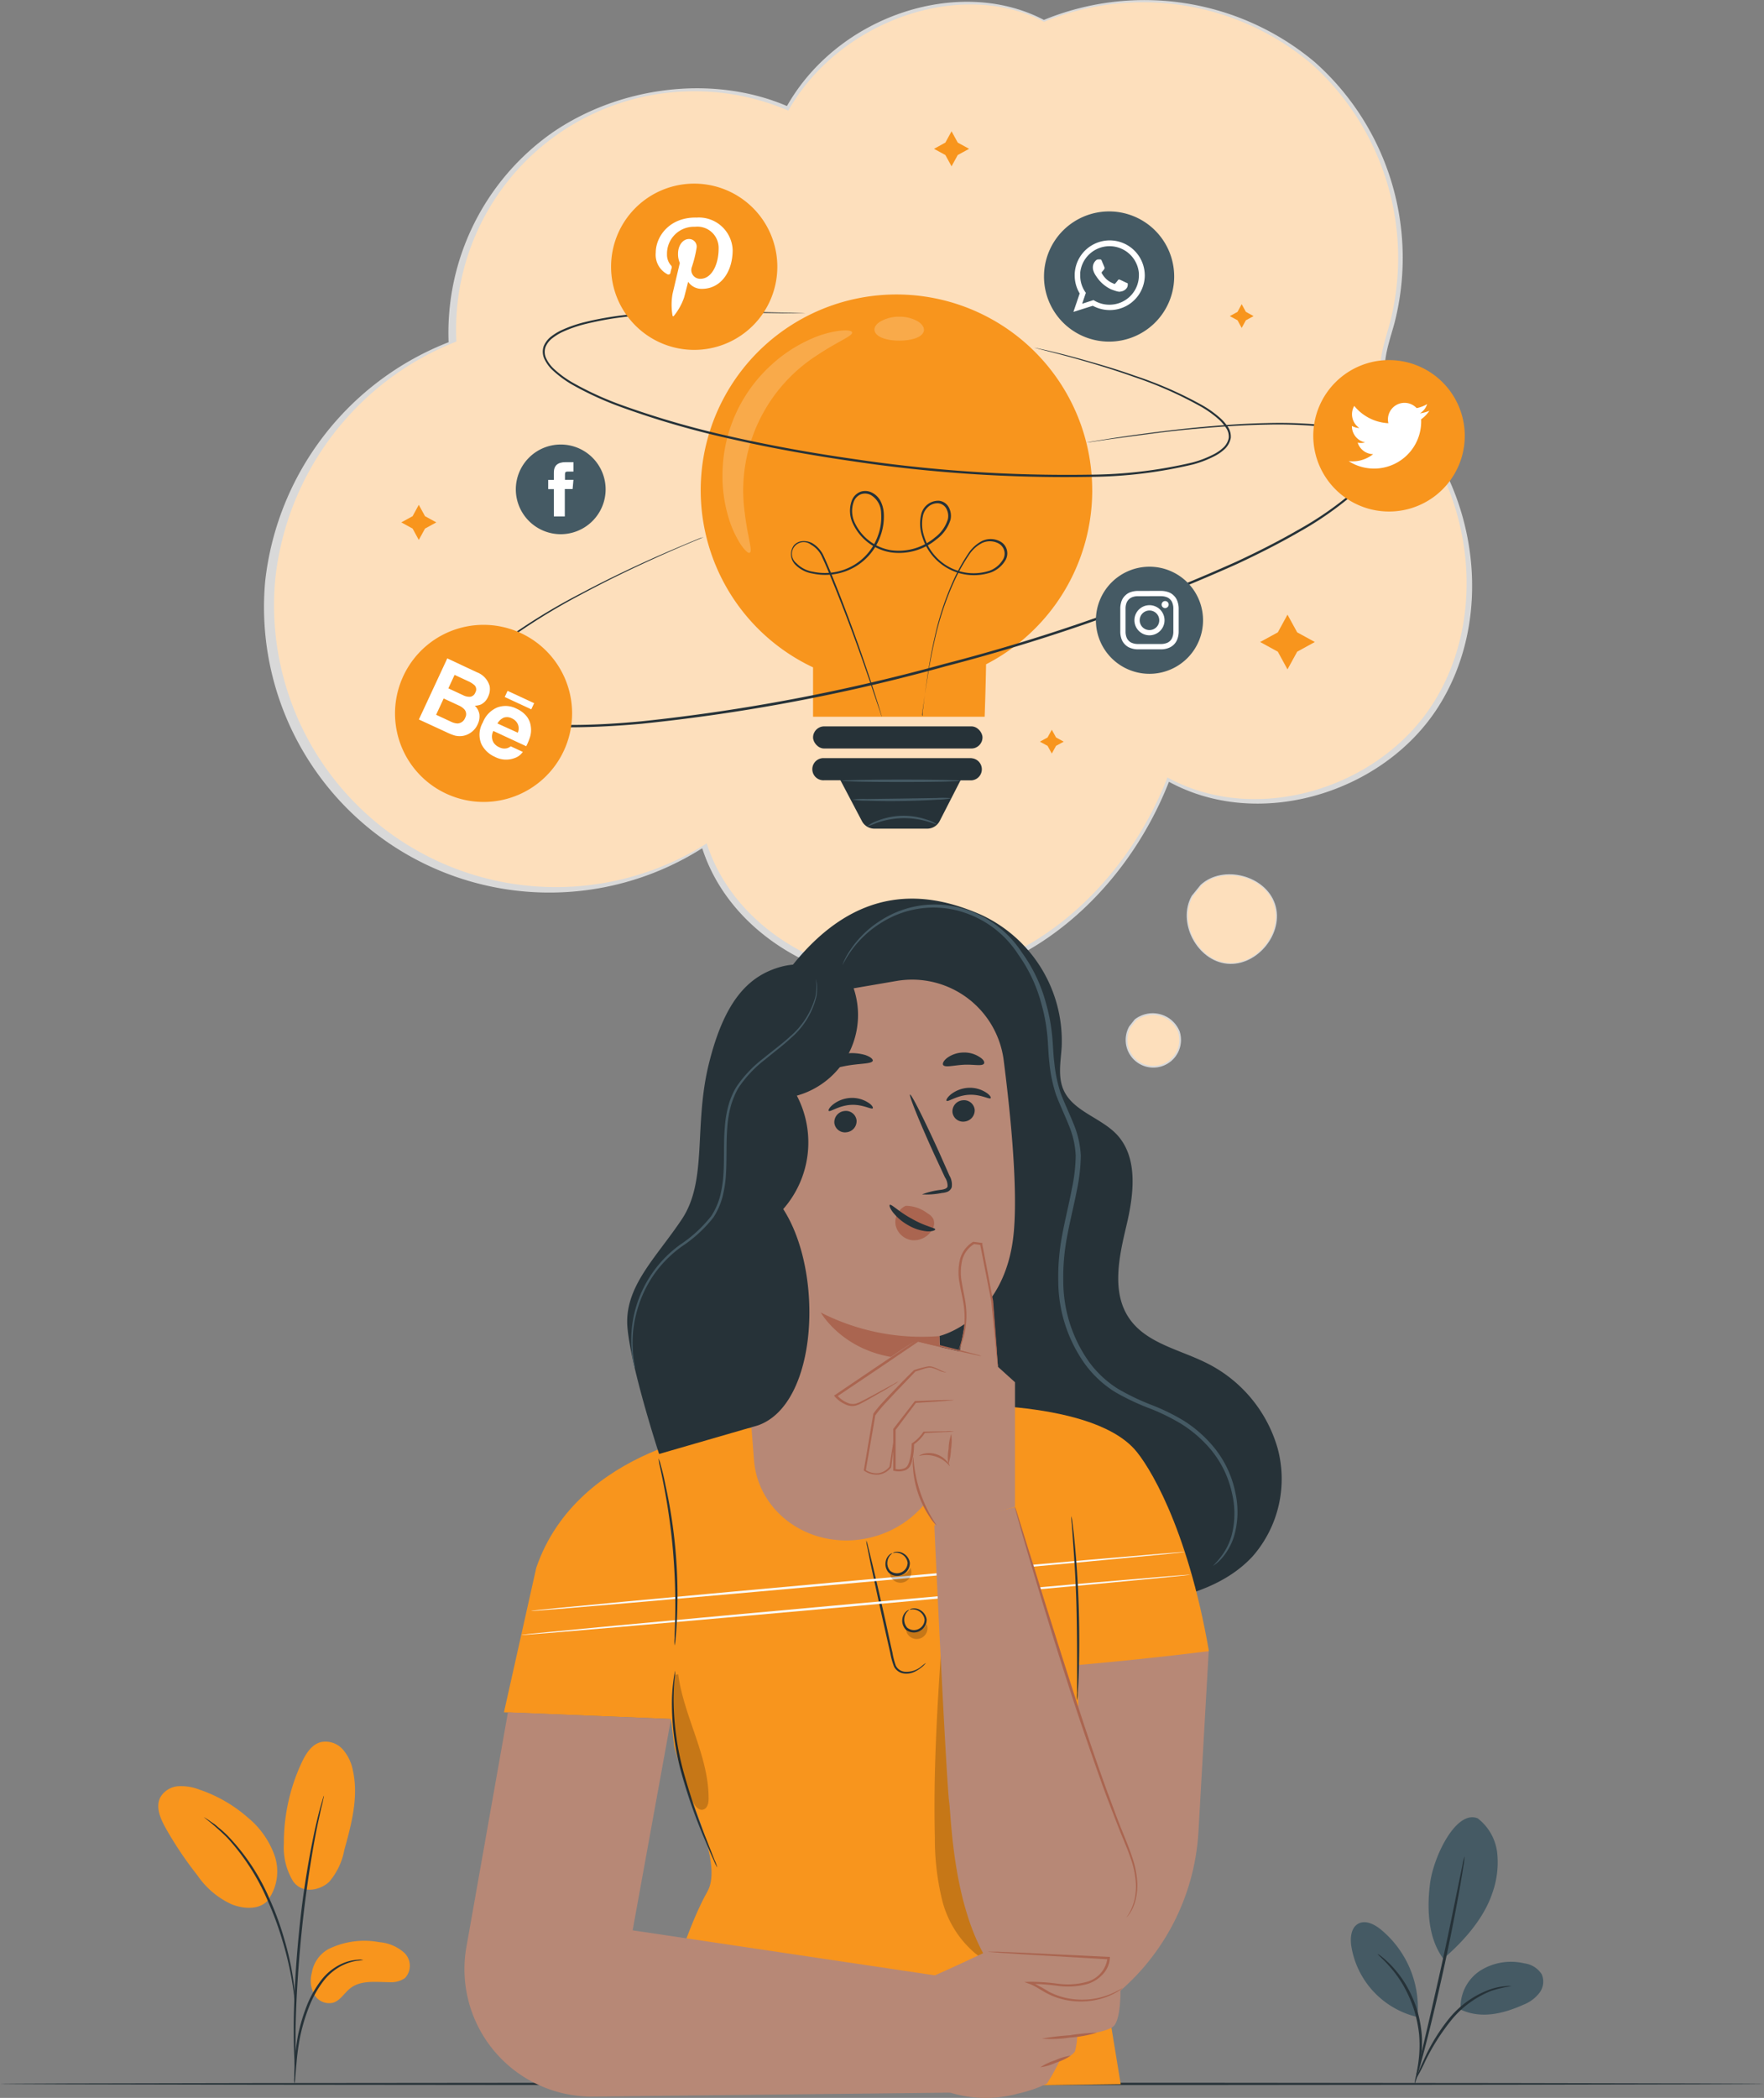 <svg xmlns="http://www.w3.org/2000/svg" width="250" height="297.29" viewBox="0 0 250 297.29"><rect x="0" y="0" width="250" height="297.29" fill="#808080" stroke="none"/><g transform="translate(-59 -18.03)"><g transform="translate(59 313.161)"><path d="M309,469.16c0,.092-55.975.17-125,.17s-125-.079-125-.17,55.962-.17,125-.17S309,469.062,309,469.16Z" transform="translate(-59 -468.99)" fill="#263238"/></g><g transform="translate(81.434 264.835)"><path d="M121.779,414.933c1.355,1.891,3.927,1.237,5.124.065a9.572,9.572,0,0,0,2.127-4.47c1.021-3.678,2.048-7.539,1.23-11.263a6.3,6.3,0,0,0-1.466-3.05,3.272,3.272,0,0,0-3.109-.995c-1.309.353-2.1,1.643-2.677,2.866a26.912,26.912,0,0,0-2.539,11.531,9.208,9.208,0,0,0,1.309,5.314" transform="translate(-102.674 -395.148)" fill="#f8951d"/><path d="M128.88,439.4a11.538,11.538,0,0,1,7.16-.942A5.968,5.968,0,0,1,139.594,440a2.551,2.551,0,0,1,.065,3.534,3.4,3.4,0,0,1-2.225.589c-1.891,0-4-.321-5.5.838-.857.654-1.42,1.741-2.448,2.068a2.435,2.435,0,0,1-2.7-1.165,4.169,4.169,0,0,1-.334-3.076,4.7,4.7,0,0,1,2.421-3.39Z" transform="translate(-104.691 -410.042)" fill="#f8951d"/><path d="M108.751,421.031a6.924,6.924,0,0,0,1.021-6.381,12.324,12.324,0,0,0-3.829-5.439,20.2,20.2,0,0,0-6.8-3.927,7.244,7.244,0,0,0-3.043-.491,3.194,3.194,0,0,0-2.533,1.571c-.7,1.361,0,3,.746,4.339a51.865,51.865,0,0,0,4.509,6.715,11.81,11.81,0,0,0,4.921,4.136c2.035.759,4.136.654,5.236-.772" transform="translate(-93.279 -398.477)" fill="#f8951d"/><path d="M122.737,459.952a4.364,4.364,0,0,0,.111-.87c.052-.654.124-1.42.209-2.363a32.329,32.329,0,0,1,.491-3.475,25.994,25.994,0,0,1,1.217-4.1,15.051,15.051,0,0,1,2.048-3.717,7.762,7.762,0,0,1,2.618-2.219,7.4,7.4,0,0,1,2.212-.713,4.581,4.581,0,0,0,.864-.131,3.925,3.925,0,0,0-.877,0,6.6,6.6,0,0,0-2.31.622,7.788,7.788,0,0,0-2.762,2.238,14.9,14.9,0,0,0-2.127,3.8,25.267,25.267,0,0,0-1.211,4.162,29.952,29.952,0,0,0-.425,3.508c-.065,1-.085,1.819-.092,2.376a4.045,4.045,0,0,0,.033.884Z" transform="translate(-103.443 -411.456)" fill="#263238"/><path d="M122.865,445.861a1.57,1.57,0,0,0,0-.4V440.1c.059-3.56.314-8.508.857-13.881s1.309-10.268,1.963-13.743c.164-.877.327-1.662.484-2.356s.268-1.309.393-1.767.19-.825.255-1.119a2.1,2.1,0,0,0,.072-.4,1.825,1.825,0,0,0-.137.38l-.321,1.106c-.144.478-.295,1.067-.458,1.754s-.353,1.479-.53,2.349a131,131,0,0,0-2.088,13.783c-.537,5.412-.759,10.347-.746,13.914,0,1.78.046,3.226.1,4.221,0,.465.059.844.079,1.145A1.505,1.505,0,0,0,122.865,445.861Z" transform="translate(-103.414 -399.184)" fill="#263238"/><path d="M116.048,438a9.242,9.242,0,0,0,0-1.2c-.052-.772-.17-1.885-.4-3.272a42.3,42.3,0,0,0-1.106-4.719,41,41,0,0,0-2.029-5.576,29.849,29.849,0,0,0-5.89-8.992,14.39,14.39,0,0,0-1.381-1.257c-.209-.177-.4-.353-.589-.491l-.53-.36a7.916,7.916,0,0,0-1.014-.654,36.078,36.078,0,0,1,3.331,2.919,31.29,31.29,0,0,1,5.759,8.972,44.04,44.04,0,0,1,2.042,5.524c.537,1.734.9,3.331,1.171,4.673s.412,2.448.51,3.213a7.521,7.521,0,0,0,.124,1.217Z" transform="translate(-96.676 -400.791)" fill="#263238"/><path d="M375.324,411.669a7.2,7.2,0,0,1,2.768,4.935,12.866,12.866,0,0,1-.72,5.726c-1.2,3.554-4.064,6.793-6.924,9.228-2.493-3.344-2.192-8.168-1.885-10.609.478-3.855,3.7-10.53,6.76-9.28" transform="translate(-188.333 -400.803)" fill="#455a64"/><path d="M375.3,449.583a6.165,6.165,0,0,1,2.788-5.524,8.181,8.181,0,0,1,6.243-1.027,3.436,3.436,0,0,1,2.461,1.544,2.618,2.618,0,0,1-.334,2.651,5.269,5.269,0,0,1-2.232,1.656c-2.932,1.309-6.008,2.048-8.927.7" transform="translate(-190.729 -411.617)" fill="#455a64"/><path d="M365.58,461.286a2.783,2.783,0,0,1,.255-.746c.19-.471.478-1.145.864-1.963a26.492,26.492,0,0,1,3.711-6.041,13.285,13.285,0,0,1,5.8-4.038,8.607,8.607,0,0,1,2.12-.425,2.343,2.343,0,0,1,.792,0,17.944,17.944,0,0,0-2.814.654,13.914,13.914,0,0,0-5.582,4.031,30.949,30.949,0,0,0-3.77,5.89A23.833,23.833,0,0,1,365.58,461.286Z" transform="translate(-187.372 -413.424)" fill="#263238"/><path d="M372.408,420a7.932,7.932,0,0,1-.151,1.309c-.124.831-.321,2.022-.582,3.495-.524,2.945-1.309,7-2.291,11.459s-1.963,8.508-2.723,11.368c-.38,1.446-.7,2.618-.936,3.416a8.4,8.4,0,0,1-.406,1.237,7.79,7.79,0,0,1,.242-1.309c.209-.883.484-2.042.812-3.442.687-2.912,1.623-6.931,2.618-11.387s1.806-8.508,2.4-11.42c.288-1.407.53-2.579.713-3.469a7.334,7.334,0,0,1,.3-1.257Z" transform="translate(-187.282 -403.735)" fill="#263238"/><path d="M361,447.361a14.4,14.4,0,0,0-5.236-12.1c-.9-.733-2.16-1.368-3.181-.811s-1.158,1.963-.995,3.128a12.323,12.323,0,0,0,9.254,10.065" transform="translate(-182.518 -408.655)" fill="#455a64"/><path d="M357.349,441.13a3,3,0,0,1,.622.425,6.248,6.248,0,0,1,.654.569,9.771,9.771,0,0,1,.831.825A15.132,15.132,0,0,1,361.3,445.4a17.505,17.505,0,0,1,1.558,3.416,17.775,17.775,0,0,1,.726,3.685,14.832,14.832,0,0,1-.072,3.056,9.212,9.212,0,0,1-.2,1.158,5.71,5.71,0,0,1-.216.864,2.755,2.755,0,0,1-.262.707c-.085,0,.236-1.054.38-2.755a17.742,17.742,0,0,0,0-3,18.82,18.82,0,0,0-.746-3.593,18.527,18.527,0,0,0-1.486-3.344,16.756,16.756,0,0,0-1.728-2.448C358.147,441.85,357.3,441.2,357.349,441.13Z" transform="translate(-184.527 -411.037)" fill="#263238"/></g><g transform="translate(96.418 18.03)"><path d="M310.342,240.169a3.865,3.865,0,0,0-5.962-1.544l-.713.9a3.672,3.672,0,1,0,6.675.641Z" transform="translate(-180.822 -93.965)" fill="#f8951d"/><g transform="translate(122.178 143.569)" opacity="0.7"><path d="M310.439,239.96a4.126,4.126,0,0,0-6.368-1.656l-.766.969a3.921,3.921,0,1,0,7.134.687Z" transform="translate(-302.862 -237.403)" fill="#fff"/></g><path d="M328.428,211.68c-1.309-3.966-7.166-5.484-10.255-2.657l-1.23,1.551c-2.062,3.645.72,8.992,4.889,9.391S329.75,215.652,328.428,211.68Z" transform="translate(-185.309 -83.526)" fill="#f8951d"/><g transform="translate(130.764 123.888)" opacity="0.7"><path d="M328.5,211.545c-1.368-4.071-7.363-5.622-10.537-2.723l-1.27,1.564c-2.114,3.737.746,9.215,5.026,9.627S329.861,215.622,328.5,211.545Z" transform="translate(-315.981 -207.331)" fill="#fff"/></g><path d="M227.465,21.278c-11.78-6.2-29.038-.137-36.23,12.592a33.757,33.757,0,0,0-47.042,32.723,40.841,40.841,0,0,0-25.661,33.593,39.944,39.944,0,0,0,61.139,37.52c4.391,13.678,20.661,21.381,34.745,18.514s25.327-14.463,30.55-27.853c12.546,6.891,29.882,1.636,37.6-10.425s5.8-29.025-3.4-40c-1.486-1.767-3.187-3.495-3.776-5.726-.713-2.7.347-5.491,1.086-8.181A36.906,36.906,0,0,0,265.4,27.273,36.961,36.961,0,0,0,227.439,21.3" transform="translate(-116.931 -18.196)" fill="#f8951d"/><g opacity="0.7"><path d="M226.7,20.851c-11.944-6.257-29.123-.654-36.414,12.205-10.609-4.535-23.835-2.749-33.318,3.815a34.64,34.64,0,0,0-14.634,29.653,41.228,41.228,0,0,0-25.995,33.868,40.452,40.452,0,0,0,61.937,37.84c4.45,13.8,20.942,21.6,35.2,18.671s25.661-14.581,30.949-28.089c12.716,6.95,30.281,1.656,38.1-10.51s5.89-29.274-3.449-40.34c-1.505-1.78-3.233-3.527-3.829-5.779-.72-2.716.353-5.537,1.106-8.246a37.106,37.106,0,0,0-11.224-37.075A37.54,37.54,0,0,0,226.7,20.851" transform="translate(-116.174 -18.03)" fill="#fff"/></g><path d="M266.222,109.531a27.742,27.742,0,1,0-39.562,25.1v7H250.98s.144-3.927.2-7.435a27.729,27.729,0,0,0,15.046-24.66Z" transform="translate(-148.849 -40.061)" fill="#f8951d"/><path d="M248.947,156.218v-.347c0-.229.065-.569.118-1,.1-.877.262-2.173.5-3.835s.576-3.7,1.106-6.034a40.645,40.645,0,0,1,2.52-7.716,26.359,26.359,0,0,1,2.277-4.156,5.138,5.138,0,0,1,1.9-1.7,2.853,2.853,0,0,1,2.618.085,1.9,1.9,0,0,1,.883,1.1,1.963,1.963,0,0,1-.118,1.427,3.986,3.986,0,0,1-2.14,1.846,7.592,7.592,0,0,1-5.772-.412,7.67,7.67,0,0,1-3.927-4.627,5.766,5.766,0,0,1-.164-3.2,2.493,2.493,0,0,1,2.52-1.924,1.78,1.78,0,0,1,1.414.975,2.539,2.539,0,0,1,.223,1.708,5.458,5.458,0,0,1-1.963,2.762,8.285,8.285,0,0,1-6.466,1.872,7.2,7.2,0,0,1-5.366-4,4.2,4.2,0,0,1-.19-3.357,2.147,2.147,0,0,1,1.217-1.23,2.1,2.1,0,0,1,1.708.157,2.768,2.768,0,0,1,1.171,1.217,4.359,4.359,0,0,1,.425,1.6,7.945,7.945,0,0,1-.425,3.168,8.239,8.239,0,0,1-3.927,4.653,8.41,8.41,0,0,1-5.74.785,4.392,4.392,0,0,1-2.5-1.309,2.14,2.14,0,0,1-.151-2.67,1.774,1.774,0,0,1,1.243-.609,2.618,2.618,0,0,1,1.309.255,4.025,4.025,0,0,1,1.7,1.9c.694,1.505,1.257,2.965,1.819,4.359,2.219,5.6,3.8,10.2,4.849,13.39.524,1.6.916,2.847,1.178,3.691.124.412.216.733.288.962a2.187,2.187,0,0,1,.085.334s-.046-.1-.118-.321l-.321-.956c-.288-.851-.707-2.081-1.237-3.665-1.093-3.181-2.7-7.768-4.948-13.344-.569-1.387-1.145-2.866-1.832-4.332a3.737,3.737,0,0,0-1.584-1.774,1.67,1.67,0,1,0-2.075,2.618,4.169,4.169,0,0,0,2.343,1.217,8.063,8.063,0,0,0,5.524-.779,7.919,7.919,0,0,0,3.75-4.476,7.572,7.572,0,0,0,.4-3.037,3.017,3.017,0,0,0-1.42-2.552,1.754,1.754,0,0,0-1.433-.137,1.793,1.793,0,0,0-1.021,1.047,3.861,3.861,0,0,0,.183,3.089,6.891,6.891,0,0,0,5.111,3.8,7.958,7.958,0,0,0,6.2-1.8,5.118,5.118,0,0,0,1.832-2.572,2.14,2.14,0,0,0-.19-1.479,1.453,1.453,0,0,0-1.145-.8,1.963,1.963,0,0,0-1.381.445,2.4,2.4,0,0,0-.792,1.243,5.484,5.484,0,0,0,.157,3.01,7.369,7.369,0,0,0,3.75,4.444,7.284,7.284,0,0,0,5.517.412,3.691,3.691,0,0,0,1.963-1.688,1.649,1.649,0,0,0-.654-2.16,2.618,2.618,0,0,0-2.369-.079,4.843,4.843,0,0,0-1.8,1.61,26.052,26.052,0,0,0-2.277,4.1,41.491,41.491,0,0,0-2.552,7.664c-.543,2.323-.89,4.346-1.158,6.008s-.439,2.938-.569,3.829c-.065.425-.111.759-.144.995S248.947,156.218,248.947,156.218Z" transform="translate(-155.612 -54.765)" fill="#263238"/><rect width="24.012" height="3.135" rx="1.567" transform="translate(77.811 102.932)" fill="#263238"/><path d="M257.464,182.188H236.587a1.571,1.571,0,1,0,0,3.135h2.31l3.043,5.785a2,2,0,0,0,1.78,1.073h7.461a2,2,0,0,0,1.787-1.093l2.945-5.753h1.558a1.571,1.571,0,0,0,0-3.135Z" transform="translate(-157.205 -74.754)" fill="#263238"/><g transform="translate(64.973 46.814)" opacity="0.2"><path d="M233.821,89.849c.118.5-1.963,1.25-4.817,3.148a22.794,22.794,0,0,0-10.4,22.376c.386,3.384,1.171,5.471.707,5.707-.2.1-.654-.288-1.257-1.158a14.829,14.829,0,0,1-1.813-4.071,20.472,20.472,0,0,1-.766-6.63,21.086,21.086,0,0,1,6.813-14.679,20.379,20.379,0,0,1,5.556-3.691,14.529,14.529,0,0,1,4.28-1.243C233.173,89.5,233.769,89.6,233.821,89.849Z" transform="translate(-215.453 -89.562)" fill="#fff"/></g><g transform="translate(86.511 44.874)" opacity="0.2"><path d="M255.37,88.6c-.19.929-1.747,1.394-3.508,1.394s-3.3-.5-3.488-1.427c-.079-.465.249-.956.884-1.309a5.2,5.2,0,0,1,2.618-.654,5.124,5.124,0,0,1,2.618.654C255.128,87.64,255.449,88.17,255.37,88.6Z" transform="translate(-248.362 -86.598)" fill="#fff"/></g><path d="M256.655,195.9c0,.052-.55-.19-1.433-.445a11.852,11.852,0,0,0-3.541-.445,12.206,12.206,0,0,0-3.514.654,12.593,12.593,0,0,1-1.407.524,4.581,4.581,0,0,1,1.309-.746,10.17,10.17,0,0,1,7.2-.209A4.274,4.274,0,0,1,256.655,195.9Z" transform="translate(-161.298 -79.071)" fill="#455a64"/><path d="M258.152,187c0,.092-3.77.17-8.423.17s-8.429-.079-8.429-.17,3.77-.17,8.429-.17S258.152,186.9,258.152,187Z" transform="translate(-159.411 -76.359)" fill="#455a64"/><path d="M257.627,190.839a11.689,11.689,0,0,1-2.055.209c-1.276.079-3.037.151-4.98.183s-3.711,0-4.98-.046a11.3,11.3,0,0,1-2.062-.151,13.087,13.087,0,0,1,2.062-.085l4.974-.065,4.974-.079a13.174,13.174,0,0,1,2.068.033Z" transform="translate(-160.189 -77.724)" fill="#455a64"/><path d="M294.308,82.259h0a9.221,9.221,0,0,1-9.228-9.221h0a9.228,9.228,0,0,1,9.228-9.228h0a9.221,9.221,0,0,1,9.221,9.228h0A9.221,9.221,0,0,1,294.308,82.259Z" transform="translate(-174.539 -33.85)" fill="#455a64"/><path d="M301.561,74.935a4.967,4.967,0,0,0-9.928-.092v.216a4.895,4.895,0,0,0,.707,2.546l-.89,2.618,2.749-.87a5.033,5.033,0,0,0,2.4.609,4.948,4.948,0,0,0,4.967-4.928.794.794,0,0,0-.007-.1ZM296.6,79.2a4.13,4.13,0,0,1-2.3-.654l-1.61.517.524-1.545a4.1,4.1,0,0,1-.8-2.428V74.68a4.175,4.175,0,0,1,8.318.085v.321A4.162,4.162,0,0,1,296.6,79.2Z" transform="translate(-176.741 -36.022)" fill="#fff" fill-rule="evenodd"/><path d="M300.333,77.474c-.124-.059-.726-.353-.838-.393s-.19-.059-.275.059a5.152,5.152,0,0,1-.386.471c-.072.085-.137.092-.262,0a3.2,3.2,0,0,1-.982-.6,3.632,3.632,0,0,1-.654-.831c-.072-.124,0-.19.052-.249s.124-.144.183-.209l.046-.059.079-.144a.229.229,0,0,0,0-.216l-.373-.9c-.1-.242-.2-.2-.275-.2h-.236a.478.478,0,0,0-.327.151,1.355,1.355,0,0,0-.425,1.008,1.434,1.434,0,0,0,.065.412,2.788,2.788,0,0,0,.432.838,5.039,5.039,0,0,0,2.081,1.826c1.243.484,1.243.321,1.466.3a1.2,1.2,0,0,0,.818-.576.962.962,0,0,0,.072-.576Z" transform="translate(-178.195 -37.441)" fill="#fff" fill-rule="evenodd"/><path d="M193.238,125.781l-.537.236-1.571.654c-1.381.582-3.416,1.459-6,2.651s-5.733,2.7-9.3,4.62a86.793,86.793,0,0,0-11.643,7.336,27.4,27.4,0,0,0-2.919,2.565,12.52,12.52,0,0,0-1.309,1.531,4.889,4.889,0,0,0-.812,1.793,2.389,2.389,0,0,0,.471,1.885,4.993,4.993,0,0,0,1.6,1.309,14.8,14.8,0,0,0,4.143,1.355,49.213,49.213,0,0,0,9.221.687c3.181,0,6.466-.2,9.817-.51a265.874,265.874,0,0,0,43-8.148,259.74,259.74,0,0,0,41.322-14.47c3.05-1.42,5.982-2.906,8.743-4.5a47.117,47.117,0,0,0,7.6-5.236,13.088,13.088,0,0,0,2.814-3.312,4.338,4.338,0,0,0,.563-1.963,2.618,2.618,0,0,0-.753-1.8,7.657,7.657,0,0,0-3.567-1.734,26.65,26.65,0,0,0-3.835-.654,64.139,64.139,0,0,0-7.251-.229c-2.3.039-4.457.157-6.473.3-4.038.294-7.5.654-10.327,1.041s-5.02.654-6.505.883l-1.688.249-.576.072.569-.111,1.688-.275c1.479-.242,3.665-.576,6.492-.949s6.3-.785,10.334-1.1c2.016-.151,4.182-.281,6.479-.327a62.958,62.958,0,0,1,7.278.209,26.361,26.361,0,0,1,3.874.654,7.952,7.952,0,0,1,3.7,1.8,2.834,2.834,0,0,1,.831,1.963,4.424,4.424,0,0,1-.6,2.107,13.089,13.089,0,0,1-2.86,3.4,47.428,47.428,0,0,1-7.644,5.308c-2.768,1.6-5.707,3.089-8.763,4.516a261.514,261.514,0,0,1-41.361,14.516,260,260,0,0,1-43.063,8.135c-3.357.3-6.649.484-9.817.5a49.4,49.4,0,0,1-9.28-.713,14.581,14.581,0,0,1-4.215-1.394,5.112,5.112,0,0,1-1.682-1.4,3.553,3.553,0,0,1-.484-.988,5.414,5.414,0,0,0-.079-.556,1.387,1.387,0,0,1,.052-.543,5.111,5.111,0,0,1,.9-1.9,13.3,13.3,0,0,1,1.309-1.564,27.881,27.881,0,0,1,2.958-2.618,85.858,85.858,0,0,1,11.682-7.271c3.573-1.9,6.728-3.4,9.326-4.581s4.64-2.029,6.034-2.618l1.584-.654C193.048,125.847,193.238,125.781,193.238,125.781Z" transform="translate(-130.924 -49.675)" fill="#263238"/><path d="M213.763,85.689H212l-5.059-.072a135.544,135.544,0,0,0-18.521.543,45.53,45.53,0,0,0-6.034,1.086,18.482,18.482,0,0,0-3.056,1.08,7.591,7.591,0,0,0-1.407.864,3.03,3.03,0,0,0-.995,1.27,2.133,2.133,0,0,0,.085,1.59A4.974,4.974,0,0,0,178,93.444a14.68,14.68,0,0,0,2.88,2.12,45.237,45.237,0,0,0,6.859,3.128,125.594,125.594,0,0,0,15.6,4.49c5.491,1.243,11.237,2.284,17.153,3.128a204.478,204.478,0,0,0,33.573,2.238,64.838,64.838,0,0,0,14.548-1.728,14.8,14.8,0,0,0,3.122-1.217,6.074,6.074,0,0,0,1.309-.942,2.618,2.618,0,0,0,.713-1.309,2.172,2.172,0,0,0-.373-1.42,6.389,6.389,0,0,0-.995-1.178A15.374,15.374,0,0,0,269.981,99a55.437,55.437,0,0,0-9.627-4.293c-2.932-1.041-5.5-1.806-7.6-2.408s-3.757-1.021-4.876-1.309l-1.27-.327-.432-.118.438.085,1.309.288c1.126.268,2.775.654,4.889,1.25s4.692,1.309,7.637,2.356a54.922,54.922,0,0,1,9.686,4.26,14.981,14.981,0,0,1,2.454,1.78,6.543,6.543,0,0,1,1.034,1.2,2.454,2.454,0,0,1,.419,1.59,2.971,2.971,0,0,1-.779,1.486,6.1,6.1,0,0,1-1.361.995,15.053,15.053,0,0,1-3.187,1.257,64.754,64.754,0,0,1-14.607,1.767,203.44,203.44,0,0,1-33.639-2.212c-5.89-.851-11.682-1.891-17.186-3.148a123.434,123.434,0,0,1-15.628-4.522,46.021,46.021,0,0,1-6.885-3.148,15.144,15.144,0,0,1-2.965-2.205,5.235,5.235,0,0,1-1.041-1.486,2.382,2.382,0,0,1-.092-1.8,3.377,3.377,0,0,1,1.086-1.394,7.854,7.854,0,0,1,1.466-.883,18.326,18.326,0,0,1,3.109-1.093A45.341,45.341,0,0,1,188.4,85.9a129.053,129.053,0,0,1,18.547-.412l5.046.137,1.309.039Z" transform="translate(-137.032 -41.284)" fill="#263238"/><path d="M152.342,177.485h0a12.526,12.526,0,0,1-6.859-16.361h0a12.533,12.533,0,0,1,16.361-6.859h0a12.539,12.539,0,0,1,6.859,16.361h0a12.533,12.533,0,0,1-16.361,6.859Z" transform="translate(-125.977 -64.782)" fill="#f8951d"/><path d="M154.9,171.542a2.762,2.762,0,0,0,1.178,0,2.65,2.65,0,0,0,.929-.4,2.768,2.768,0,0,0,1.027-1.2,2.559,2.559,0,0,0,.255-1.42,2.16,2.16,0,0,0-.654-1.23,2.4,2.4,0,0,0,.89-.183,2.16,2.16,0,0,0,.995-1.093,2.461,2.461,0,0,0,.216-1.505,2.932,2.932,0,0,0-1.819-1.963l-4.182-1.963-4.025,8.658,3.927,1.813a7.021,7.021,0,0,0,1.263.491Zm-.131-8.619,1.885.877a3.586,3.586,0,0,1,.962.609.851.851,0,0,1,.092,1.014.916.916,0,0,1-.707.6,1.924,1.924,0,0,1-1.014-.216l-2.1-.975Zm-2.618,5.654,1.073-2.31,2.127.988a2.336,2.336,0,0,1,.8.55,1.028,1.028,0,0,1,.124,1.185,1.217,1.217,0,0,1-1.073.818,2.291,2.291,0,0,1-.949-.255Z" transform="translate(-127.762 -67.288)" fill="#fff"/><path d="M163.09,176.251a3.822,3.822,0,0,0,1.891,1.832,3.416,3.416,0,0,0,2.84.19,2.323,2.323,0,0,0,1.158-.87l-1.708-.792a1.663,1.663,0,0,1-.55.275,1.564,1.564,0,0,1-1.067-.137,1.846,1.846,0,0,1-.812-.654,1.688,1.688,0,0,1-.039-1.662l4.66,2.166a8.773,8.773,0,0,0,.537-1.309,3.462,3.462,0,0,0,.1-1.564,2.886,2.886,0,0,0-.654-1.459,3.927,3.927,0,0,0-1.368-.995,3.37,3.37,0,0,0-2.7-.177,3.776,3.776,0,0,0-2.068,2.14A3.429,3.429,0,0,0,163.09,176.251Zm3.174-3.7a1.479,1.479,0,0,1,1.165.1,1.662,1.662,0,0,1,.838.812,1.544,1.544,0,0,1,0,1.217l-2.886-1.309a1.963,1.963,0,0,1,.884-.818Z" transform="translate(-132.301 -70.852)" fill="#fff"/><rect width="0.962" height="4.149" transform="matrix(0.421, -0.907, 0.907, 0.421, 34.113, 98.772)" fill="#fff"/><path d="M354.13,117.459h0a10.74,10.74,0,0,1-10.74-10.733h0A10.74,10.74,0,0,1,354.129,96h0a10.739,10.739,0,0,1,10.733,10.74h0A10.733,10.733,0,0,1,354.13,117.459Z" transform="translate(-194.688 -44.973)" fill="#f8951d"/><path d="M351.06,113.519a6.675,6.675,0,0,0,10.268-5.929,4.686,4.686,0,0,0,1.171-1.211,4.954,4.954,0,0,1-1.348.366,2.33,2.33,0,0,0,1.027-1.309,4.7,4.7,0,0,1-1.486.569,2.349,2.349,0,0,0-4.005,2.14,6.662,6.662,0,0,1-4.836-2.454,2.349,2.349,0,0,0,.726,3.135,2.317,2.317,0,0,1-1.06-.295,2.343,2.343,0,0,0,1.878,2.33,2.3,2.3,0,0,1-1.06.039,2.343,2.343,0,0,0,2.192,1.63,4.692,4.692,0,0,1-3.469.988Z" transform="translate(-197.339 -48.172)" fill="#fff"/><path d="M203.11,81.35h0a11.78,11.78,0,0,1-11.78-11.78h0a11.78,11.78,0,0,1,11.78-11.78h0a11.78,11.78,0,0,1,11.78,11.78h0a11.78,11.78,0,0,1-11.78,11.78Z" transform="translate(-142.144 -31.769)" fill="#f8951d"/><path d="M202.675,73.182a.281.281,0,0,0,.406-.2,4.551,4.551,0,0,1,.164-.654.386.386,0,0,0-.118-.445,2.317,2.317,0,0,1-.53-1.584,3.809,3.809,0,0,1,3.966-3.855,3.01,3.01,0,0,1,3.351,3.089c0,2.323-1.027,4.28-2.559,4.28a1.243,1.243,0,0,1-1.27-1.564,17.268,17.268,0,0,0,.713-2.86,1.08,1.08,0,0,0-1.086-1.211c-.864,0-1.551.9-1.551,2.088a3.135,3.135,0,0,0,.255,1.309s-.884,3.73-1.034,4.385a8.967,8.967,0,0,0,0,3.063.1.1,0,0,0,.19.046,8.555,8.555,0,0,0,1.453-2.618c.1-.353.569-2.212.569-2.212a2.3,2.3,0,0,0,1.963,1c2.618,0,4.346-2.356,4.346-5.517a4.788,4.788,0,0,0-5.1-4.581c-3.842-.092-5.8,2.677-5.8,4.967A3.114,3.114,0,0,0,202.675,73.182Z" transform="translate(-145.486 -34.308)" fill="#fff"/><path d="M303.912,155.917h0a7.585,7.585,0,0,1-7.592-7.585h0a7.592,7.592,0,0,1,7.592-7.592h0a7.592,7.592,0,0,1,7.592,7.592h0A7.592,7.592,0,0,1,303.912,155.917Z" transform="translate(-178.423 -60.433)" fill="#455a64"/><path d="M305.736,146.726h1.682a2.3,2.3,0,0,1,.772.144,1.309,1.309,0,0,1,.478.314,1.23,1.23,0,0,1,.308.478,2.106,2.106,0,0,1,.144.772V151.8a2.141,2.141,0,0,1-.144.773,1.342,1.342,0,0,1-.785.785,2.3,2.3,0,0,1-.772.144h-3.364a2.259,2.259,0,0,1-.772-.144,1.23,1.23,0,0,1-.478-.308,1.309,1.309,0,0,1-.314-.478,2.3,2.3,0,0,1-.144-.772c0-.438,0-.576,0-1.682v-1.682a2.258,2.258,0,0,1,.144-.772,1.414,1.414,0,0,1,.792-.792,2.258,2.258,0,0,1,.772-.144h1.682m0-.746h-1.715a3.213,3.213,0,0,0-1.014.19,1.963,1.963,0,0,0-.733.484,2.015,2.015,0,0,0-.484.733,3.212,3.212,0,0,0-.19,1.014v3.429a3.129,3.129,0,0,0,.19,1.008,2.043,2.043,0,0,0,.484.74,2,2,0,0,0,.733.478,3.024,3.024,0,0,0,1.014.2h3.429a2.945,2.945,0,0,0,1.008-.2,2.094,2.094,0,0,0,1.217-1.217,2.945,2.945,0,0,0,.2-1.008V148.4a3.023,3.023,0,0,0-.2-1.014,2,2,0,0,0-.478-.733,1.964,1.964,0,0,0-.74-.484,3.128,3.128,0,0,0-1.008-.19h-1.715" transform="translate(-180.248 -62.243)" fill="#fff"/><path d="M306.787,149.07a2.134,2.134,0,1,0,1.511.627,2.14,2.14,0,0,0-1.511-.627m0,3.527a1.387,1.387,0,1,1,1.387-1.387,1.387,1.387,0,0,1-1.387,1.387" transform="translate(-181.298 -63.311)" fill="#fff"/><path d="M311.551,148.677a.51.51,0,0,1-.5.5.5.5,0,0,1-.5-.5.5.5,0,0,1,.5-.5.5.5,0,0,1,.5.5" transform="translate(-183.341 -63.004)" fill="#fff"/><path d="M177.068,126.989h0a6.368,6.368,0,0,1-6.368-6.348h0a6.368,6.368,0,0,1,6.368-6.361h0a6.361,6.361,0,0,1,6.361,6.361h0a6.368,6.368,0,0,1-6.361,6.348Z" transform="translate(-135.015 -51.289)" fill="#455a64"/><path d="M178.515,125.79h1.551v-3.881h1.106l.118-1.309h-1.2v-.74c0-.308.065-.425.36-.425h.838V118.1h-1.1c-1.152,0-1.675.5-1.675,1.479v1.034h-.8v1.309h.8Z" transform="translate(-137.438 -52.609)" fill="#fff"/><path d="M327,83.89l.6,1.093,1.086.6-1.086.589-.6,1.086-.589-1.086-1.093-.589,1.093-.6Z" transform="translate(-188.444 -40.788)" fill="#f8951d"/><path d="M285.882,176.04l.6,1.093,1.086.6-1.086.589-.6,1.093-.6-1.093-1.086-.589,1.086-.6Z" transform="translate(-174.235 -72.631)" fill="#f8951d"/><path d="M148.38,127.34l.883,1.61,1.6.877-1.6.877-.883,1.61-.877-1.61-1.6-.877,1.6-.877Z" transform="translate(-126.446 -55.802)" fill="#f8951d"/><path d="M263.747,46.46l.877,1.6,1.61.884-1.61.877-.877,1.6-.877-1.6-1.61-.877,1.61-.884Z" transform="translate(-166.308 -27.854)" fill="#f8951d"/><path d="M335.764,151.12l1.374,2.507,2.5,1.368-2.5,1.374-1.374,2.507-1.368-2.507-2.507-1.374,2.507-1.368Z" transform="translate(-190.715 -64.019)" fill="#f8951d"/></g><g transform="translate(124.826 145.372)"><path d="M224.754,222.819c9.817-12.886,20.1-11.067,27.258-7.952a19.686,19.686,0,0,1,11.492,18.75c-.131,2.055-.569,4.221.268,6.106,1.348,3.03,5.236,3.887,7.533,6.3,3.1,3.312,2.415,8.547,1.368,12.958s-2.153,9.45.445,13.168c2.376,3.4,6.9,4.319,10.641,6.132a19.5,19.5,0,0,1,10.334,12.166,16.662,16.662,0,0,1-3.534,15.373c-3.632,3.927-9.09,5.707-14.4,6.492a53.043,53.043,0,0,1-60.707-55.17" transform="translate(-178.865 -212.609)" fill="#263238"/><path d="M293.976,307.584c0-.033.334-.321.884-.995a9,9,0,0,0,1.741-3.331,12.33,12.33,0,0,0,.052-5.923,14.437,14.437,0,0,0-3.632-6.918,17.545,17.545,0,0,0-3.541-2.919A29.081,29.081,0,0,0,285,285.293a33.287,33.287,0,0,1-4.935-2.336A15.367,15.367,0,0,1,275.809,279a20.347,20.347,0,0,1-3.783-11.728,31.358,31.358,0,0,1,.556-6.544c.4-2.186.955-4.359,1.374-6.577a24.564,24.564,0,0,0,.543-4.673,12.8,12.8,0,0,0-1.027-4.437c-.569-1.42-1.237-2.8-1.774-4.241a20.552,20.552,0,0,1-.923-4.431c-.177-1.479-.177-2.938-.34-4.319a24.87,24.87,0,0,0-.792-4.058,21.355,21.355,0,0,0-3.272-7h0a14.5,14.5,0,0,0-10.1-6.544,13.848,13.848,0,0,0-9.162,1.918,14.784,14.784,0,0,0-4.5,4.175c-.818,1.178-1.119,1.885-1.158,1.865a9.3,9.3,0,0,1,1.021-1.963,14.339,14.339,0,0,1,4.47-4.352A14.117,14.117,0,0,1,256.352,214a14.98,14.98,0,0,1,10.51,6.669h0a21.86,21.86,0,0,1,3.423,7.2,25.792,25.792,0,0,1,.825,4.143c.177,1.44.177,2.886.36,4.319a19.6,19.6,0,0,0,.9,4.287c.524,1.394,1.191,2.768,1.774,4.221a13.553,13.553,0,0,1,1.08,4.653,25.8,25.8,0,0,1-.55,4.817c-.432,2.238-.988,4.411-1.381,6.544a30.639,30.639,0,0,0-.556,6.42,19.79,19.79,0,0,0,3.626,11.387,14.994,14.994,0,0,0,4.084,3.829,33.378,33.378,0,0,0,4.836,2.323,28.8,28.8,0,0,1,4.581,2.251,17.759,17.759,0,0,1,3.613,3.037,14.725,14.725,0,0,1,3.652,7.147,12.435,12.435,0,0,1-.164,6.073,8.737,8.737,0,0,1-1.885,3.344,5.71,5.71,0,0,1-1.1.923Z" transform="translate(-187.871 -213.048)" fill="#455a64"/><path d="M268.038,357.078c-3.089-17.8-8.658-26.525-10.576-28.626-6.688-7.323-27.814-6.224-27.814-6.224l-29.5,3.593s-21.512,2.232-27.435,19.457L168.13,365.77l23.678.942.465,3.927c.576,2.1,1.309,4.581,2.094,6.623,1.309,3.39,4.463,10.55,2.618,13.868-4.725,8.357-9.306,28.226-9.306,28.226h0l67.86-.884-8.089-49.391,20.6-12" transform="translate(-162.535 -250.468)" fill="#f8951d"/><path d="M218.771,233.979a4.339,4.339,0,0,0-3.6,4.653h0l4.647,59.6c.543,6.924,6.918,11.97,14.326,11.335h0c7.474-.654,13.187-6.832,12.755-13.829-.452-7.349-.792-15.092-.792-15.092s9.359-2.179,10.524-14.653c.576-6.2-.38-16.237-1.427-24.431a13.089,13.089,0,0,0-15.164-11.23Z" transform="translate(-178.785 -218.67)" fill="#b78876"/><path d="M268.405,257.58a1.6,1.6,0,0,1-1.427,1.7,1.512,1.512,0,0,1-1.721-1.309,1.577,1.577,0,0,1,1.42-1.7,1.518,1.518,0,0,1,1.728,1.309Z" transform="translate(-196.096 -227.691)" fill="#263238"/><path d="M270.221,255.032c-.183.223-1.44-.589-3.148-.471s-2.893,1.047-3.1.844c-.092-.085.079-.471.6-.9a4.391,4.391,0,0,1,2.461-.936,4.221,4.221,0,0,1,2.52.654C270.11,254.574,270.306,254.934,270.221,255.032Z" transform="translate(-195.647 -226.759)" fill="#263238"/><path d="M242.826,259.9a1.584,1.584,0,0,1-1.427,1.7,1.512,1.512,0,0,1-1.721-1.309,1.59,1.59,0,0,1,1.42-1.7,1.518,1.518,0,0,1,1.728,1.309Z" transform="translate(-187.257 -228.493)" fill="#263238"/><path d="M244.693,257.222c-.183.223-1.44-.589-3.141-.478s-2.9,1.047-3.1.851c-.1-.085.072-.471.6-.9a4.391,4.391,0,0,1,2.461-.936,4.215,4.215,0,0,1,2.52.654C244.562,256.731,244.765,257.091,244.693,257.222Z" transform="translate(-186.827 -227.516)" fill="#263238"/><path d="M257.757,269.178a10.943,10.943,0,0,1,2.736-.654c.432-.072.838-.183.89-.484a2.179,2.179,0,0,0-.373-1.276c-.478-1.021-.975-2.1-1.5-3.226-2.088-4.581-3.632-8.4-3.449-8.508s2.035,3.58,4.123,8.181c.5,1.139.988,2.219,1.446,3.272a2.52,2.52,0,0,1,.34,1.688,1.106,1.106,0,0,1-.654.654,2.866,2.866,0,0,1-.733.151A11.161,11.161,0,0,1,257.757,269.178Z" transform="translate(-192.915 -227.266)" fill="#263238"/><path d="M253.569,305.568a31.479,31.479,0,0,1-16.819-3.338s4.581,8.22,16.839,6.263Z" transform="translate(-186.247 -243.578)" fill="#aa6550"/><path d="M243.922,247.14c-.137.471-1.852.36-3.835.733s-3.567,1.021-3.855.622c-.131-.2.118-.654.746-1.139a6.8,6.8,0,0,1,5.857-1.034C243.575,246.571,243.968,246.911,243.922,247.14Z" transform="translate(-186.056 -224.168)" fill="#263238"/><path d="M269.006,247.505c-.275.406-1.473.079-2.886.157s-2.618.425-2.893.039c-.131-.19.033-.589.53-.988a3.992,3.992,0,0,1,2.3-.785,3.927,3.927,0,0,1,2.349.654C268.954,246.923,269.13,247.283,269.006,247.505Z" transform="translate(-195.381 -224.121)" fill="#263238"/><path d="M254.353,279.12a5.176,5.176,0,0,1,3.128,1.093,1.963,1.963,0,0,1,.8.8,1.662,1.662,0,0,1-.17,1.479A2.984,2.984,0,0,1,255.3,284a2.749,2.749,0,0,1-2.369-2.1,2.539,2.539,0,0,1,1.427-2.781" transform="translate(-191.821 -235.592)" fill="#aa6550"/><path d="M258.11,282.379c0,.131-.425.327-1.165.281a6.368,6.368,0,0,1-2.67-.87A7.316,7.316,0,0,1,252.142,280c-.445-.569-.582-1.021-.471-1.093.229-.144,1.348,1.027,3.109,1.963a13.584,13.584,0,0,0,2.3,1.054C257.685,282.163,258.1,282.235,258.11,282.379Z" transform="translate(-191.39 -235.513)" fill="#263238"/><path d="M213.361,292.17c8.508-3,9.372-21.7,3.573-30.648a14.313,14.313,0,0,0,1.931-16.073,11.865,11.865,0,0,0,7.421-16.728s-4.954-2.821-9.653-1.538-8.056,4.935-10.236,13.743-.151,16.505-3.822,22.022-8.259,9.627-7.709,15.465,4.476,17.814,4.476,17.814Z" transform="translate(-171.759 -217.53)" fill="#263238"/><path d="M196.229,285.183a11.859,11.859,0,0,1-.465-2.493,16.707,16.707,0,0,1,6.872-15.046,19.04,19.04,0,0,0,4.4-4.051,9.91,9.91,0,0,0,1.263-2.867,16.822,16.822,0,0,0,.471-3.226c.131-2.212,0-4.391.19-6.505a15.891,15.891,0,0,1,.51-3.076,10.636,10.636,0,0,1,.51-1.433,8.386,8.386,0,0,1,.694-1.309,17.31,17.31,0,0,1,3.809-3.979c1.309-1.08,2.618-2.029,3.685-3.017a11.416,11.416,0,0,0,3.639-5.7,7.238,7.238,0,0,0,.039-2.5.449.449,0,0,0,.046.157l.1.484a6.315,6.315,0,0,1-.059,1.885,11.3,11.3,0,0,1-3.593,5.851c-1.073,1.008-2.356,1.963-3.678,3.063a16.813,16.813,0,0,0-3.717,3.927,7.382,7.382,0,0,0-.654,1.309,9.957,9.957,0,0,0-.491,1.387,15.71,15.71,0,0,0-.491,3.017c-.17,2.088-.052,4.267-.183,6.505a17.22,17.22,0,0,1-.484,3.272,10.156,10.156,0,0,1-1.309,2.965,19.148,19.148,0,0,1-4.483,4.11,16.7,16.7,0,0,0-3.829,3.822,16.885,16.885,0,0,0-2.166,4.2,17.762,17.762,0,0,0-.877,3.809,17.017,17.017,0,0,0-.052,2.958,15.431,15.431,0,0,0,.229,1.859c.039.2.065.353.085.484A.518.518,0,0,1,196.229,285.183Z" transform="translate(-172.061 -218.612)" fill="#455a64"/><g transform="translate(66.616 106.198)" opacity="0.2"><path d="M275.3,419.867a9.141,9.141,0,0,1-8.318-1.859,14.476,14.476,0,0,1-4.548-7.48,36.559,36.559,0,0,1-1.014-8.815c-.223-8.946.3-17.893.9-26.832Z" transform="translate(-261.37 -374.88)"/></g><path d="M210.936,407.69a8.292,8.292,0,0,1-.5-1.028c-.3-.654-.726-1.636-1.23-2.84a74.7,74.7,0,0,1-3.39-9.653,37.094,37.094,0,0,1-1.309-10.144,23.906,23.906,0,0,1,.249-3.1c.046-.366.1-.654.144-.831a1.577,1.577,0,0,1,.072-.288,8.86,8.86,0,0,1-.085,1.132c-.072.726-.144,1.78-.144,3.082a39.828,39.828,0,0,0,1.394,10.052,88.809,88.809,0,0,0,3.272,9.653c.458,1.178.844,2.147,1.132,2.886A6.3,6.3,0,0,1,210.936,407.69Z" transform="translate(-175.106 -270.385)" fill="#263238"/><path d="M255.052,368.926a3.45,3.45,0,0,1-.654.654,4.776,4.776,0,0,1-.929.589,2.657,2.657,0,0,1-1.446.268,1.833,1.833,0,0,1-1.492-.975,10.308,10.308,0,0,1-.543-1.963c-.314-1.374-.654-2.873-1.008-4.45-.707-3.161-1.309-6.027-1.76-8.1-.2-.995-.366-1.819-.491-2.467a4.367,4.367,0,0,1-.137-.91,4.7,4.7,0,0,1,.262.883l.6,2.441c.491,2.062,1.152,4.921,1.859,8.082.347,1.577.654,3.076.982,4.457a11.126,11.126,0,0,0,.484,1.885,1.577,1.577,0,0,0,1.309.864,3.272,3.272,0,0,0,2.264-.72,6.081,6.081,0,0,1,.7-.537Z" transform="translate(-189.647 -260.627)" fill="#263238"/><path d="M251.808,354.2a.748.748,0,0,1,.366-.157,1.649,1.649,0,0,1,1.08.2,1.819,1.819,0,0,1,.949,1.342,1.8,1.8,0,0,1-3.024,1.374,1.845,1.845,0,0,1-.393-1.59,1.675,1.675,0,0,1,.563-.956c.209-.157.353-.183.36-.17s-.111.092-.275.268a1.662,1.662,0,0,0-.406.9,1.616,1.616,0,0,0,.38,1.309,1.512,1.512,0,0,0,2.48-1.132,1.636,1.636,0,0,0-.753-1.165,1.7,1.7,0,0,0-.949-.275C251.945,354.177,251.814,354.229,251.808,354.2Z" transform="translate(-191.082 -261.474)" fill="#263238"/><path d="M255.441,366.473a.761.761,0,0,1,.373-.164,1.649,1.649,0,0,1,1.08.2,1.833,1.833,0,0,1,.949,1.342,1.806,1.806,0,0,1-3.024,1.381,1.859,1.859,0,0,1-.393-1.6,1.636,1.636,0,0,1,.563-.949c.2-.164.353-.19.36-.177s-.111.1-.275.275a1.728,1.728,0,0,0,0,2.232,1.512,1.512,0,0,0,2.48-1.132,1.61,1.61,0,0,0-.759-1.165,1.682,1.682,0,0,0-.942-.281C255.612,366.447,255.481,366.5,255.441,366.473Z" transform="translate(-192.34 -265.714)" fill="#263238"/><path d="M266.657,354.078c0,.092-20.733,2.035-46.315,4.346S174,362.534,174,362.429s20.726-2.042,46.322-4.346S266.651,353.987,266.657,354.078Z" transform="translate(-164.564 -261.492)" fill="#fafafa"/><path d="M266.7,359c0,.092-21.211,2.081-47.382,4.437s-47.408,4.2-47.415,4.1,21.2-2.081,47.382-4.444S266.684,358.907,266.7,359Z" transform="translate(-163.838 -263.193)" fill="#fafafa"/><path d="M201.62,333.81a5.665,5.665,0,0,1,.321,1.008c.19.654.425,1.6.654,2.781a72.838,72.838,0,0,1,1.433,9.365,71.987,71.987,0,0,1,.2,9.463c-.052,1.211-.124,2.192-.2,2.867a5.889,5.889,0,0,1-.144,1.041,6.392,6.392,0,0,1,0-1.047c0-.654.065-1.656.085-2.866a90.159,90.159,0,0,0-.3-9.431,88.344,88.344,0,0,0-1.309-9.339c-.229-1.185-.432-2.147-.582-2.8A6.63,6.63,0,0,1,201.62,333.81Z" transform="translate(-174.108 -254.49)" fill="#263238"/><path d="M239.54,309.093s11.348-8.213,11.78-7.984,6.08,1.492,6.08,1.492l.923-4.935s-1.61-9.162,0-9.987,1.963,0,1.963.8,1.832,7.343,1.832,7.343l.707,8.959,2.408,2.179v17.67l-11.08,3.017-2.7-5.425L251,318.9s-2.068.8-2.408.347a11.267,11.267,0,0,1-.687-2.618l-.465,3.1s-3.1.923-3.442.347,1.034-8.148,1.034-8.148l3.671-5.052s-4.509,2.749-5.38,3.069A4.342,4.342,0,0,1,239.54,309.093Z" transform="translate(-187.211 -238.431)" fill="#b78876"/><path d="M261.34,346.985c0,.654,1.715,36.649,2.107,39.267s.615,26.99,14.64,28.861c0,0,7.022-.085,7.683-.654h0a32.31,32.31,0,0,0,12.991-23.979l1.459-25.694s-8.05,1.041-18.488,1.963V373.5s-2.428-6.793-2.821-8.691-6.171-20.406-6.171-20.406Z" transform="translate(-194.744 -258.149)" fill="#b78876"/><path d="M272.138,304.643a3.275,3.275,0,0,1-.1-.654l-.2-1.9c-.157-1.675-.38-3.992-.654-6.728h0c-.458-2.369-.995-5.1-1.564-8v-.118l.144.137-1.093-.157h.1a3.757,3.757,0,0,0-1.754,2.526,7.67,7.67,0,0,0,0,2.991c.151.956.366,1.859.5,2.723a12.438,12.438,0,0,1,.137,2.415,11.87,11.87,0,0,1-.654,3.416c-.137.386-.255.654-.347.87s-.144.294-.157.288.151-.419.38-1.2a12.951,12.951,0,0,0,.524-3.384,12.761,12.761,0,0,0-.183-2.369c-.137-.844-.36-1.741-.524-2.716a7.854,7.854,0,0,1,0-3.109,4.1,4.1,0,0,1,1.911-2.755h.1l1.093.151h.124v.236c.556,2.906,1.073,5.641,1.531,8.01h0c.209,2.742.38,5.059.51,6.741q.065,1.178.118,1.9A4.78,4.78,0,0,1,272.138,304.643Z" transform="translate(-196.523 -238.287)" fill="#aa6550"/><path d="M248.723,314.016a3.579,3.579,0,0,1-.615.419c-.412.255-1.021.654-1.793,1.08s-1.7.995-2.8,1.571a3.482,3.482,0,0,1-.91.373,2.061,2.061,0,0,1-1.054-.059,4.287,4.287,0,0,1-1.832-1.243l-.118-.124.151-.1,5.445-3.691,6.132-4.116.059-.039h.065L258,309.723l1.846.491a4.337,4.337,0,0,1,.654.2,3.531,3.531,0,0,1-.654-.111l-1.865-.406-6.544-1.525h.118l-6.113,4.143-5.458,3.671.033-.236a3.959,3.959,0,0,0,1.675,1.165,1.761,1.761,0,0,0,.916.065,3.271,3.271,0,0,0,.844-.334c1.1-.55,2.042-1.073,2.827-1.5l1.832-1A4.856,4.856,0,0,1,248.723,314.016Z" transform="translate(-187.232 -245.599)" fill="#aa6550"/><path d="M250.52,323.124a1.309,1.309,0,0,1,0,.353c0,.268-.065.6-.1,1-.118.923-.275,2.166-.471,3.671v.033h0a2.677,2.677,0,0,1-1.656,1.028,3.1,3.1,0,0,1-2.134-.5l-.085-.052v-.1c.308-1.819.654-3.835,1-5.949q.177-.982.334-1.963V320.6h0a17.3,17.3,0,0,1,1.551-1.852c.524-.569,1.041-1.106,1.531-1.617.995-1.021,1.9-1.963,2.709-2.729h.026a15.374,15.374,0,0,1,1.9-.5,1.61,1.61,0,0,1,.825.1,6.7,6.7,0,0,1,.654.268,8.367,8.367,0,0,0,.851.373,2.011,2.011,0,0,1,.308.111,2.971,2.971,0,0,1-1.211-.36c-.19-.078-.393-.164-.622-.236a1.525,1.525,0,0,0-.753-.072c-.556.092-1.158.347-1.872.55h.059c-.785.818-1.675,1.754-2.657,2.768l-1.512,1.623a18.83,18.83,0,0,0-1.5,1.8v-.052c-.1.654-.216,1.309-.327,1.963-.367,2.114-.72,4.13-1.034,5.949l-.065-.151a2.84,2.84,0,0,0,1.918.478,2.434,2.434,0,0,0,1.5-.9v.059c.236-1.492.432-2.729.576-3.652l.177-.995A1.426,1.426,0,0,1,250.52,323.124Z" transform="translate(-189.468 -247.606)" fill="#aa6550"/><path d="M261.053,325.6a7.953,7.953,0,0,1-1.126.1l-3.082.157.1-.059a5.72,5.72,0,0,1-1.623,1.688l.065-.124a9.776,9.776,0,0,1-.327,2.618,2.787,2.787,0,0,1-.295.654,1.381,1.381,0,0,1-.654.5,2.663,2.663,0,0,1-1.551.065h-.124V325.28l.033-.046,3-3.874.039-.046h.065l3.973-.144h1.479a1.506,1.506,0,0,1-.38.059l-1.093.092-3.966.262.1-.052-2.952,3.927.039-.1v5.726l-.124-.164a2.33,2.33,0,0,0,1.309-.046,1.021,1.021,0,0,0,.484-.373,2.539,2.539,0,0,0,.255-.589,9.816,9.816,0,0,0,.353-2.507v-.079l.065-.039a5.569,5.569,0,0,0,1.564-1.571l.033-.059h.065l3.089-.052A6.876,6.876,0,0,1,261.053,325.6Z" transform="translate(-191.669 -250.122)" fill="#aa6550"/><path d="M260.067,343.208a4.882,4.882,0,0,1-.988-1.191,14.109,14.109,0,0,1-2.389-7,4.646,4.646,0,0,1,.059-1.544,19.234,19.234,0,0,0,3.318,9.738Z" transform="translate(-193.124 -254.372)" fill="#aa6550"/><path d="M262.356,334.506a4.247,4.247,0,0,0-4.326-1.44c0-.039.223-.2.654-.314a3.273,3.273,0,0,1,1.806.079,3.338,3.338,0,0,1,1.492,1.014C262.3,334.192,262.4,334.486,262.356,334.506Z" transform="translate(-193.6 -254.093)" fill="#aa6550"/><path d="M264.742,328.53a7.284,7.284,0,0,1-.039,2.173,7.114,7.114,0,0,1-.38,2.127,6.78,6.78,0,0,1,.039-2.173,6.938,6.938,0,0,1,.38-2.127Z" transform="translate(-195.751 -252.665)" fill="#aa6550"/><path d="M294.578,402.524a7.3,7.3,0,0,0,1.054-2.134,8.292,8.292,0,0,0,.295-2.768,13.189,13.189,0,0,0-.772-3.619c-.445-1.309-1.073-2.69-1.662-4.208s-1.224-3.148-1.872-4.863c-1.257-3.449-2.572-7.258-3.927-11.276-2.651-8.043-4.889-15.373-6.466-20.687-.792-2.657-1.414-4.817-1.832-6.309-.2-.726-.36-1.309-.471-1.721-.052-.183-.085-.327-.118-.452a.4.4,0,0,1,0-.157.6.6,0,0,1,.059.151l.151.438.53,1.708c.471,1.505,1.126,3.645,1.963,6.27,1.636,5.3,3.927,12.618,6.544,20.654,1.309,4.012,2.618,7.821,3.874,11.27.654,1.715,1.23,3.357,1.839,4.869s1.191,2.912,1.63,4.234a13.507,13.507,0,0,1,.74,3.691,8.39,8.39,0,0,1-.366,2.814,5.629,5.629,0,0,1-.785,1.61A2.71,2.71,0,0,1,294.578,402.524Z" transform="translate(-200.777 -258.125)" fill="#aa6550"/><path d="M227.1,426.192l-43.685-6.505,5.438-29.941-23.109-.956-5.838,32.978a18.063,18.063,0,0,0,17.618,21.479l50.936-.563Z" transform="translate(-159.582 -273.488)" fill="#b78876"/><path d="M257.93,444.741c.432.144,10.02-4.431,10.02-4.431l16.859.857s-.425,2.867-1.715,3.58-9.162,0-9.162,0l4.005,2.86,6.865-.576,1.721-1.433s.177,4.738-1.113,5.6-4.987,1.165-4.987,1.165a12.378,12.378,0,0,1-.295,2.166c-.229.746-2.238,1.492-2.238,1.492a26.917,26.917,0,0,1-1.793,3.207,18.792,18.792,0,0,1-4,1.374,17.172,17.172,0,0,1-9.542-.072l-4.627-1.381v-14.1" transform="translate(-193.566 -291.291)" fill="#b78876"/><path d="M292.034,445.783a1.933,1.933,0,0,1-.209.17,6.172,6.172,0,0,1-.654.412,9.642,9.642,0,0,1-2.709,1.054,10.648,10.648,0,0,1-4.444.059,9.986,9.986,0,0,1-2.579-.89c-.864-.419-1.649-1.047-2.585-1.394l-.753-.275.8-.033a31.062,31.062,0,0,1,3.927.268,10.269,10.269,0,0,0,4.084-.242,4,4,0,0,0,2.978-3.377l.164.17-12.219-.713-3.573-.242-.955-.078a1.215,1.215,0,0,1-.334-.046,1.905,1.905,0,0,1,.334,0h.962l3.58.144,12.219.589h.164v.164a3.691,3.691,0,0,1-1,2.3,4.98,4.98,0,0,1-2.212,1.387,10.6,10.6,0,0,1-4.208.249,31.294,31.294,0,0,0-3.874-.281l.052-.308A27.521,27.521,0,0,1,281.6,446.3a9.818,9.818,0,0,0,2.493.89,10.615,10.615,0,0,0,7.048-.936C291.72,445.973,292.021,445.764,292.034,445.783Z" transform="translate(-198.763 -291.398)" fill="#aa6550"/><path d="M292.431,458.16a17.842,17.842,0,0,1-3.874.7,17.122,17.122,0,0,1-3.927.15,32.973,32.973,0,0,1,3.927-.484,32.065,32.065,0,0,1,3.874-.367Z" transform="translate(-202.792 -297.459)" fill="#aa6550"/><path d="M288.6,463.13a7.854,7.854,0,0,1-2.088.995,7.7,7.7,0,0,1-2.205.654,7.854,7.854,0,0,1,2.081-.988,8.2,8.2,0,0,1,2.212-.661Z" transform="translate(-202.681 -299.176)" fill="#aa6550"/><g transform="translate(62.283 102.782)" opacity="0.2"><path d="M255.031,370.125a1.531,1.531,0,1,0,2.932-.465,1.754,1.754,0,0,1-3.213.151" transform="translate(-254.75 -369.66)"/></g><g transform="translate(59.999 94.811)" opacity="0.2"><path d="M251.535,357.945a1.531,1.531,0,1,0,2.932-.465,1.754,1.754,0,0,1-3.207.151" transform="translate(-251.26 -357.48)"/></g><g transform="translate(29.508 109.916)" opacity="0.2"><path d="M205.455,380.56c.8,6.014,4.326,11.544,4.306,17.611,0,.6-.131,1.309-.694,1.538-.72.268-1.309-.556-1.649-1.257a32.467,32.467,0,0,1-2.4-17.808" transform="translate(-204.67 -380.56)"/></g><path d="M291,346.31a5.454,5.454,0,0,1,.17,1.021c.085.654.2,1.6.308,2.781.229,2.356.465,5.622.576,9.234s.072,6.885,0,9.247c-.039,1.185-.092,2.14-.137,2.8a6.546,6.546,0,0,1-.1,1.021,5.472,5.472,0,0,1,0-1.027v-2.8c0-2.363,0-5.628-.085-9.234s-.308-6.859-.478-9.221c-.078-1.132-.144-2.068-.2-2.788A6.825,6.825,0,0,1,291,346.31Z" transform="translate(-204.992 -258.809)" fill="#263238"/></g></g></svg>